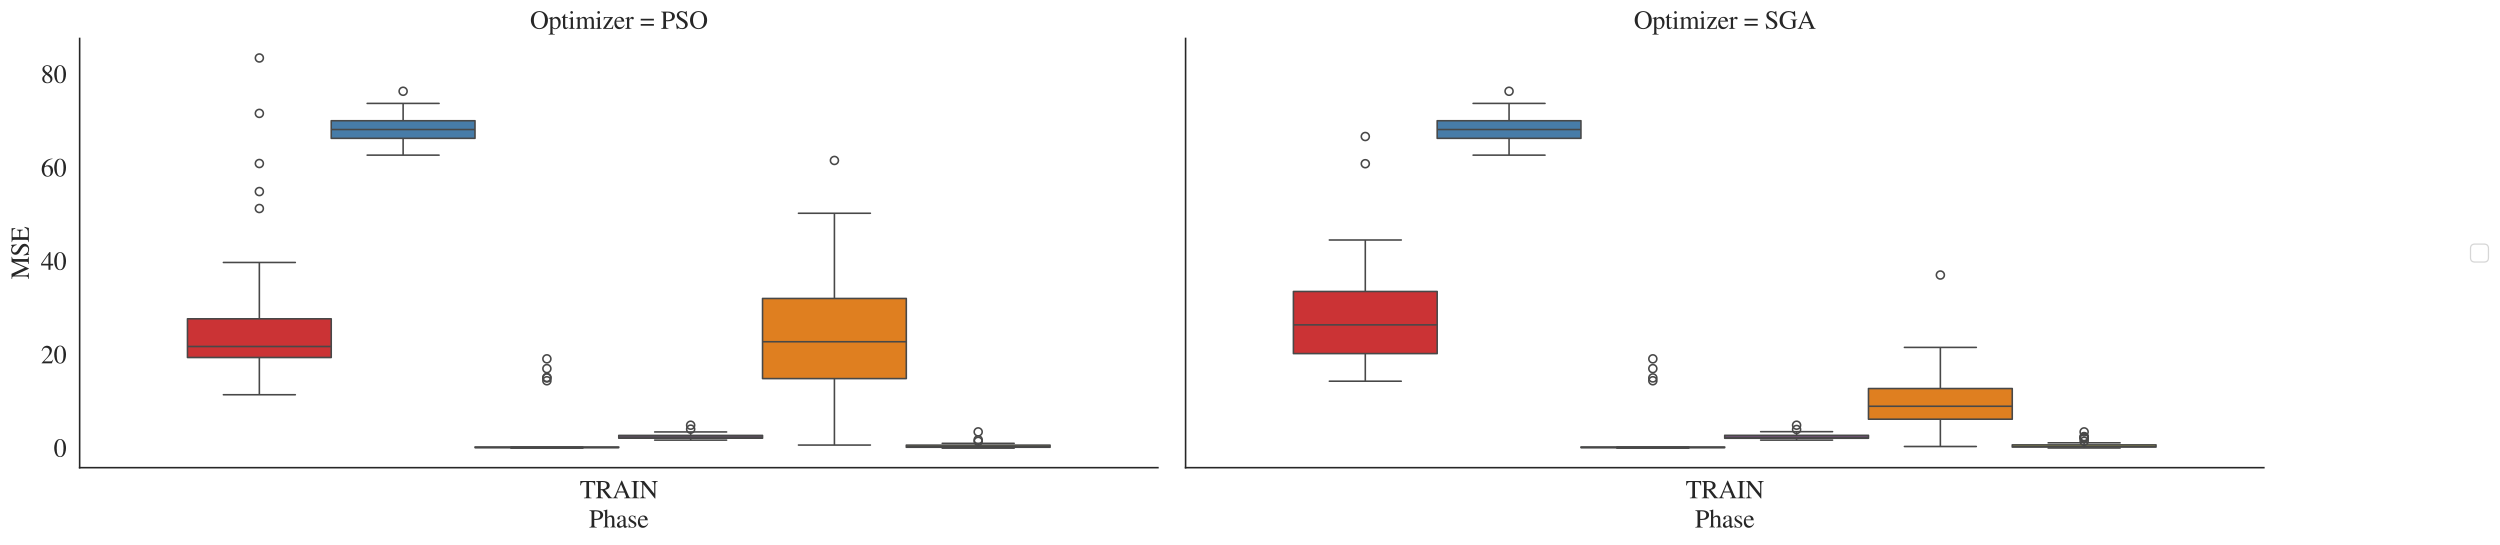 <?xml version="1.0" encoding="utf-8" standalone="no"?>
<!DOCTYPE svg PUBLIC "-//W3C//DTD SVG 1.1//EN"
  "http://www.w3.org/Graphics/SVG/1.1/DTD/svg11.dtd">
<svg xmlns:xlink="http://www.w3.org/1999/xlink" width="1560.006pt" height="339.84pt" viewBox="0 0 1560.006 339.84" xmlns="http://www.w3.org/2000/svg" version="1.1">
 <defs>
  <style type="text/css">*{stroke-linejoin: round; stroke-linecap: butt}</style>
 </defs>
 <g id="figure_1">
  <g id="patch_1">
   <path d="M 0 339.84 
L 1560.006 339.84 
L 1560.006 0 
L 0 0 
z
" style="fill: #ffffff"/>
  </g>
  <g id="axes_1">
   <g id="patch_2">
    <path d="M 49.698 291.823 
L 722.529 291.823 
L 722.529 24.007 
L 49.698 24.007 
z
" style="fill: #ffffff"/>
   </g>
   <g id="matplotlib.axis_1">
    <g id="xtick_1">
     <g id="text_1">
      <!-- TRAIN -->
      <g style="fill: #262626" transform="translate(361.765 310.931)scale(0.16 -0.16)">
       <defs>
        <path id="NimbusRomNo9L-Regu-54" d="M 1626 3968 
L 1626 751 
C 1626 204 1555 134 1024 134 
L 1024 0 
L 2893 0 
L 2893 134 
C 2368 134 2278 217 2278 687 
L 2278 3968 
L 2624 3968 
C 3354 3968 3494 3853 3642 3149 
L 3795 3149 
L 3757 4237 
L 147 4237 
L 109 3149 
L 262 3149 
C 416 3846 563 3968 1280 3968 
L 1626 3968 
z
" transform="scale(0.016)"/>
        <path id="NimbusRomNo9L-Regu-52" d="M 4218 121 
C 3974 140 3846 205 3661 424 
L 2342 2061 
C 2771 2143 2963 2219 3174 2388 
C 3379 2553 3501 2818 3501 3113 
C 3501 3385 3418 3618 3251 3801 
C 3008 4059 2477 4224 1875 4224 
L 109 4224 
L 109 4102 
C 589 4051 653 3981 653 3528 
L 653 765 
C 653 236 589 159 109 121 
L 109 0 
L 1882 0 
L 1882 134 
C 1389 134 1306 219 1306 692 
L 1306 1984 
L 1664 1984 
L 3187 0 
L 4218 0 
L 4218 121 
z
M 1306 3762 
C 1306 3937 1376 3987 1632 3987 
C 2432 3987 2803 3716 2803 3123 
C 2803 2807 2669 2542 2438 2423 
C 2144 2258 1920 2221 1306 2221 
L 1306 3762 
z
" transform="scale(0.016)"/>
        <path id="NimbusRomNo9L-Regu-41" d="M 4518 128 
C 4230 128 4166 192 3942 667 
L 2349 4320 
L 2221 4320 
L 890 1168 
C 480 231 403 128 96 128 
L 96 0 
L 1363 0 
L 1363 128 
C 1056 128 928 212 928 393 
C 928 470 947 560 979 645 
L 1274 1401 
L 2950 1401 
L 3213 778 
C 3290 602 3334 434 3334 342 
C 3334 180 3226 128 2886 128 
L 2886 0 
L 4518 0 
L 4518 128 
z
M 1382 1664 
L 2118 3416 
L 2861 1664 
L 1382 1664 
z
" transform="scale(0.016)"/>
        <path id="NimbusRomNo9L-Regu-49" d="M 736 689 
C 736 206 653 128 115 128 
L 115 0 
L 2016 0 
L 2016 128 
C 1491 128 1389 217 1389 688 
L 1389 3542 
C 1389 4012 1478 4096 2016 4096 
L 2016 4231 
L 115 4231 
L 115 4096 
C 659 4096 736 4026 736 3548 
L 736 689 
z
" transform="scale(0.016)"/>
        <path id="NimbusRomNo9L-Regu-4e" d="M 3917 -64 
L 3917 3287 
C 3917 3669 3981 3905 4102 3987 
C 4192 4051 4282 4077 4525 4102 
L 4525 4224 
L 3021 4224 
L 3021 4102 
C 3264 4083 3354 4057 3450 4000 
C 3578 3911 3635 3681 3635 3286 
L 3635 1136 
L 1171 4224 
L 77 4224 
L 77 4102 
C 352 4102 442 4051 698 3751 
L 698 938 
C 698 281 608 159 77 121 
L 77 0 
L 1581 0 
L 1581 134 
C 1088 134 979 281 979 928 
L 979 3439 
L 3808 -64 
L 3917 -64 
z
" transform="scale(0.016)"/>
       </defs>
       <use xlink:href="#NimbusRomNo9L-Regu-54" transform="scale(0.996)"/>
       <use xlink:href="#NimbusRomNo9L-Regu-52" transform="translate(60.872 0)scale(0.996)"/>
       <use xlink:href="#NimbusRomNo9L-Regu-41" transform="translate(127.322 0)scale(0.996)"/>
       <use xlink:href="#NimbusRomNo9L-Regu-49" transform="translate(199.252 0)scale(0.996)"/>
       <use xlink:href="#NimbusRomNo9L-Regu-4e" transform="translate(232.427 0)scale(0.996)"/>
      </g>
     </g>
    </g>
    <g id="text_2">
     <!-- Phase -->
     <g style="fill: #262626" transform="translate(367.52 329.189)scale(0.16 -0.16)">
      <defs>
       <path id="NimbusRomNo9L-Regu-50" d="M 1293 1875 
C 1459 1856 1568 1856 1734 1856 
C 2234 1856 2579 1919 2854 2072 
C 3238 2274 3469 2660 3469 3078 
C 3469 3344 3379 3584 3206 3768 
C 2950 4047 2394 4224 1792 4224 
L 102 4224 
L 102 4102 
C 576 4051 640 3987 640 3528 
L 640 766 
C 640 230 589 166 102 122 
L 102 0 
L 1894 0 
L 1894 128 
C 1389 128 1293 218 1293 693 
L 1293 1875 
z
M 1293 3772 
C 1293 3943 1338 3987 1510 3987 
C 2374 3987 2771 3690 2771 3040 
C 2771 2428 2394 2112 1658 2112 
C 1530 2112 1440 2119 1293 2131 
L 1293 3772 
z
" transform="scale(0.016)"/>
       <path id="NimbusRomNo9L-Regu-68" d="M 1005 2222 
C 1274 2516 1466 2624 1715 2624 
C 2035 2624 2195 2395 2195 1948 
L 2195 684 
C 2195 250 2131 166 1760 128 
L 1760 32 
L 3117 32 
L 3117 128 
C 2771 192 2733 243 2733 684 
L 2733 1954 
C 2733 2625 2464 2970 1946 2970 
C 1568 2970 1299 2816 1005 2432 
L 1005 4390 
L 973 4409 
C 755 4332 595 4281 237 4179 
L 64 4128 
L 64 4026 
C 90 4032 109 4032 141 4032 
C 416 4032 467 3980 467 3705 
L 467 686 
C 467 237 429 179 58 128 
L 58 32 
L 1440 32 
L 1440 128 
C 1069 166 1005 243 1005 684 
L 1005 2222 
z
" transform="scale(0.016)"/>
       <path id="NimbusRomNo9L-Regu-61" d="M 2829 423 
C 2720 333 2643 301 2547 301 
C 2400 301 2355 390 2355 672 
L 2355 1920 
C 2355 2253 2323 2438 2227 2592 
C 2086 2822 1811 2944 1434 2944 
C 832 2944 358 2630 358 2227 
C 358 2080 486 1952 634 1952 
C 787 1952 922 2080 922 2221 
C 922 2246 915 2278 909 2323 
C 896 2381 890 2432 890 2477 
C 890 2650 1094 2790 1350 2790 
C 1664 2790 1837 2605 1837 2259 
L 1837 1869 
C 851 1472 742 1421 467 1178 
C 326 1050 237 832 237 621 
C 237 218 518 -64 909 -64 
C 1190 -64 1453 70 1843 403 
C 1875 70 1990 -64 2253 -64 
C 2470 -64 2605 13 2829 256 
L 2829 423 
z
M 1837 783 
C 1837 584 1805 526 1670 449 
C 1517 359 1338 301 1203 301 
C 979 301 800 520 800 796 
L 800 822 
C 800 1201 1062 1433 1837 1715 
L 1837 783 
z
" transform="scale(0.016)"/>
       <path id="NimbusRomNo9L-Regu-73" d="M 2016 2010 
L 1990 2880 
L 1920 2880 
L 1907 2867 
C 1850 2822 1843 2816 1818 2816 
C 1779 2816 1715 2829 1645 2861 
C 1504 2915 1363 2944 1197 2944 
C 691 2944 326 2616 326 2154 
C 326 1796 531 1539 1075 1231 
L 1446 1020 
C 1670 892 1779 737 1779 539 
C 1779 256 1574 77 1248 77 
C 1030 77 832 159 710 298 
C 576 455 518 600 435 960 
L 333 960 
L 333 -39 
L 416 -39 
C 461 33 486 48 563 48 
C 621 48 710 35 858 -2 
C 1037 -39 1210 -64 1325 -64 
C 1818 -64 2227 308 2227 757 
C 2227 1077 2074 1289 1690 1520 
L 998 1930 
C 819 2033 723 2194 723 2367 
C 723 2624 922 2803 1216 2803 
C 1581 2803 1773 2583 1920 2010 
L 2016 2010 
z
" transform="scale(0.016)"/>
       <path id="NimbusRomNo9L-Regu-65" d="M 2611 1053 
C 2304 564 2029 378 1619 378 
C 1254 378 979 564 794 930 
C 678 1174 634 1386 621 1779 
L 2592 1779 
C 2541 2193 2477 2377 2317 2581 
C 2125 2811 1830 2944 1498 2944 
C 1178 2944 877 2829 634 2611 
C 333 2349 160 1894 160 1370 
C 160 486 621 -64 1357 -64 
C 1965 -64 2445 315 2714 1008 
L 2611 1053 
z
M 634 1984 
C 704 2479 922 2714 1312 2714 
C 1702 2714 1856 2535 1939 1984 
L 634 1984 
z
" transform="scale(0.016)"/>
      </defs>
      <use xlink:href="#NimbusRomNo9L-Regu-50" transform="scale(0.996)"/>
      <use xlink:href="#NimbusRomNo9L-Regu-68" transform="translate(55.392 0)scale(0.996)"/>
      <use xlink:href="#NimbusRomNo9L-Regu-61" transform="translate(105.205 0)scale(0.996)"/>
      <use xlink:href="#NimbusRomNo9L-Regu-73" transform="translate(149.438 0)scale(0.996)"/>
      <use xlink:href="#NimbusRomNo9L-Regu-65" transform="translate(188.192 0)scale(0.996)"/>
     </g>
    </g>
   </g>
   <g id="matplotlib.axis_2">
    <g id="ytick_1">
     <g id="text_3">
      <!-- $\mathdefault{0}$ -->
      <g style="fill: #262626" transform="translate(33.428 285.054)scale(0.16 -0.16)">
       <defs>
        <path id="NimbusRomNo9L-Regu-30" d="M 1626 4352 
C 1274 4352 1005 4244 768 4020 
C 397 3661 154 2925 154 2176 
C 154 1479 365 730 666 372 
C 902 90 1229 -64 1600 -64 
C 1926 -64 2202 45 2432 269 
C 2803 621 3046 1364 3046 2138 
C 3046 3450 2464 4352 1626 4352 
z
M 1606 4186 
C 2144 4186 2432 3463 2432 2125 
C 2432 788 2150 103 1600 103 
C 1050 103 768 788 768 2119 
C 768 3476 1056 4186 1606 4186 
z
" transform="scale(0.016)"/>
       </defs>
       <use xlink:href="#NimbusRomNo9L-Regu-30" transform="scale(0.996)"/>
      </g>
     </g>
    </g>
    <g id="ytick_2">
     <g id="text_4">
      <!-- $\mathdefault{20}$ -->
      <g style="fill: #262626" transform="translate(25.458 226.737)scale(0.16 -0.16)">
       <defs>
        <path id="NimbusRomNo9L-Regu-32" d="M 3040 875 
L 2957 907 
C 2720 544 2637 486 2349 486 
L 819 486 
L 1894 1609 
C 2464 2202 2714 2687 2714 3185 
C 2714 3823 2195 4313 1530 4313 
C 1178 4313 845 4173 608 3918 
C 403 3700 307 3496 198 3043 
L 333 3011 
C 589 3636 819 3840 1261 3840 
C 1798 3840 2163 3476 2163 2940 
C 2163 2443 1869 1850 1331 1282 
L 192 77 
L 192 0 
L 2688 0 
L 3040 875 
z
" transform="scale(0.016)"/>
       </defs>
       <use xlink:href="#NimbusRomNo9L-Regu-32" transform="scale(0.996)"/>
       <use xlink:href="#NimbusRomNo9L-Regu-30" transform="translate(49.813 0)scale(0.996)"/>
      </g>
     </g>
    </g>
    <g id="ytick_3">
     <g id="text_5">
      <!-- $\mathdefault{40}$ -->
      <g style="fill: #262626" transform="translate(25.458 168.42)scale(0.16 -0.16)">
       <defs>
        <path id="NimbusRomNo9L-Regu-34" d="M 3021 1497 
L 2368 1497 
L 2368 4352 
L 2086 4352 
L 77 1497 
L 77 1088 
L 1875 1088 
L 1875 32 
L 2368 32 
L 2368 1088 
L 3021 1088 
L 3021 1497 
z
M 1869 1497 
L 333 1497 
L 1869 3698 
L 1869 1497 
z
" transform="scale(0.016)"/>
       </defs>
       <use xlink:href="#NimbusRomNo9L-Regu-34" transform="scale(0.996)"/>
       <use xlink:href="#NimbusRomNo9L-Regu-30" transform="translate(49.813 0)scale(0.996)"/>
      </g>
     </g>
    </g>
    <g id="ytick_4">
     <g id="text_6">
      <!-- $\mathdefault{60}$ -->
      <g style="fill: #262626" transform="translate(25.458 110.103)scale(0.16 -0.16)">
       <defs>
        <path id="NimbusRomNo9L-Regu-36" d="M 2854 4391 
C 2125 4327 1754 4205 1286 3879 
C 595 3386 218 2656 218 1802 
C 218 1248 390 688 666 370 
C 909 89 1254 -64 1651 -64 
C 2445 -64 2995 541 2995 1421 
C 2995 2236 2528 2752 1792 2752 
C 1510 2752 1376 2707 973 2464 
C 1146 3431 1862 4122 2867 4288 
L 2854 4391 
z
M 1549 2458 
C 2099 2458 2419 2000 2419 1204 
C 2419 504 2170 116 1722 116 
C 1158 116 813 714 813 1700 
C 813 2025 864 2203 992 2299 
C 1126 2400 1325 2458 1549 2458 
z
" transform="scale(0.016)"/>
       </defs>
       <use xlink:href="#NimbusRomNo9L-Regu-36" transform="scale(0.996)"/>
       <use xlink:href="#NimbusRomNo9L-Regu-30" transform="translate(49.813 0)scale(0.996)"/>
      </g>
     </g>
    </g>
    <g id="ytick_5">
     <g id="text_7">
      <!-- $\mathdefault{80}$ -->
      <g style="fill: #262626" transform="translate(25.458 51.786)scale(0.16 -0.16)">
       <defs>
        <path id="NimbusRomNo9L-Regu-38" d="M 1856 2400 
C 2490 2740 2714 3008 2714 3444 
C 2714 3968 2253 4352 1613 4352 
C 915 4352 397 3924 397 3341 
C 397 2925 518 2740 1190 2151 
C 499 1626 358 1428 358 992 
C 358 372 864 -64 1587 -64 
C 2355 -64 2848 359 2848 1018 
C 2848 1511 2630 1824 1856 2400 
z
M 1741 1741 
C 2208 1408 2362 1178 2362 820 
C 2362 404 2074 116 1658 116 
C 1171 116 845 487 845 1044 
C 845 1453 986 1722 1357 2023 
L 1741 1741 
z
M 1670 2516 
C 1101 2887 870 3181 870 3540 
C 870 3911 1158 4173 1562 4173 
C 1997 4173 2272 3892 2272 3450 
C 2272 3085 2093 2797 1728 2554 
C 1696 2535 1696 2535 1670 2516 
z
" transform="scale(0.016)"/>
       </defs>
       <use xlink:href="#NimbusRomNo9L-Regu-38" transform="scale(0.996)"/>
       <use xlink:href="#NimbusRomNo9L-Regu-30" transform="translate(49.813 0)scale(0.996)"/>
      </g>
     </g>
    </g>
    <g id="text_8">
     <!-- MSE -->
     <g style="fill: #262626" transform="translate(18.007 174.302)rotate(-90)scale(0.16 -0.16)">
      <defs>
       <path id="NimbusRomNo9L-Regu-4d" d="M 4314 3667 
L 4314 751 
C 4314 217 4237 134 3731 134 
L 3731 0 
L 5523 0 
L 5523 134 
C 5056 134 4966 223 4966 681 
L 4966 3536 
C 4966 3993 5050 4077 5523 4115 
L 5523 4237 
L 4250 4237 
L 2835 1004 
L 1357 4237 
L 90 4237 
L 90 4096 
C 614 4096 698 4019 698 3550 
L 698 943 
C 698 282 608 159 77 121 
L 77 0 
L 1581 0 
L 1581 134 
C 1088 134 979 282 979 931 
L 979 3520 
L 2586 0 
L 2675 0 
L 4314 3667 
z
" transform="scale(0.016)"/>
       <path id="NimbusRomNo9L-Regu-53" d="M 2861 4352 
L 2726 4352 
C 2701 4205 2630 4135 2522 4135 
C 2458 4135 2349 4160 2240 4212 
C 2003 4301 1766 4352 1562 4352 
C 1286 4352 1005 4244 794 4058 
C 570 3859 454 3590 454 3256 
C 454 2743 736 2385 1453 2006 
C 1914 1763 2246 1499 2406 1256 
C 2464 1173 2496 1038 2496 884 
C 2496 454 2176 160 1709 160 
C 1139 160 736 513 416 1296 
L 269 1296 
L 461 -64 
L 602 -64 
C 608 57 685 147 781 147 
C 851 147 960 122 1082 79 
C 1325 -14 1581 -64 1837 -64 
C 2573 -64 3142 442 3142 1101 
C 3142 1626 2790 2042 1946 2496 
C 1274 2868 1005 3149 1005 3495 
C 1005 3847 1274 4090 1670 4090 
C 1958 4090 2227 3968 2451 3738 
C 2650 3533 2739 3367 2842 2989 
L 3002 2989 
L 2861 4352 
z
" transform="scale(0.016)"/>
       <path id="NimbusRomNo9L-Regu-45" d="M 3821 1078 
L 3642 1078 
C 3322 389 3046 237 2131 237 
L 1958 237 
C 1645 237 1376 269 1331 315 
C 1299 334 1286 404 1286 514 
L 1286 2106 
L 2272 2106 
C 2797 2106 2893 2020 2976 1472 
L 3123 1472 
L 3123 2957 
L 2976 2957 
C 2931 2703 2906 2610 2835 2523 
C 2752 2417 2573 2368 2272 2368 
L 1286 2368 
L 1286 3766 
C 1286 3943 1325 3981 1498 3981 
L 2362 3981 
C 3085 3981 3226 3886 3334 3314 
L 3494 3314 
L 3475 4224 
L 77 4224 
L 77 4102 
C 550 4064 634 3974 634 3525 
L 634 679 
C 634 230 544 134 77 134 
L 77 0 
L 3533 0 
L 3821 1078 
z
" transform="scale(0.016)"/>
      </defs>
      <use xlink:href="#NimbusRomNo9L-Regu-4d" transform="scale(0.996)"/>
      <use xlink:href="#NimbusRomNo9L-Regu-53" transform="translate(88.567 0)scale(0.996)"/>
      <use xlink:href="#NimbusRomNo9L-Regu-45" transform="translate(143.959 0)scale(0.996)"/>
     </g>
    </g>
   </g>
   <g id="patch_3">
    <path d="M 116.982 223.081 
L 206.692 223.081 
L 206.692 198.949 
L 116.982 198.949 
L 116.982 223.081 
z
" clip-path="url(#p47a381da08)" style="fill: #cb3335; stroke: #484848; stroke-linejoin: miter"/>
   </g>
   <g id="line2d_1">
    <path d="M 161.837 223.081 
L 161.837 246.312 
" clip-path="url(#p47a381da08)" style="fill: none; stroke: #484848"/>
   </g>
   <g id="line2d_2">
    <path d="M 161.837 198.949 
L 161.837 163.779 
" clip-path="url(#p47a381da08)" style="fill: none; stroke: #484848"/>
   </g>
   <g id="line2d_3">
    <path d="M 139.409 246.312 
L 184.265 246.312 
" clip-path="url(#p47a381da08)" style="fill: none; stroke: #484848; stroke-linecap: round"/>
   </g>
   <g id="line2d_4">
    <path d="M 139.409 163.779 
L 184.265 163.779 
" clip-path="url(#p47a381da08)" style="fill: none; stroke: #484848; stroke-linecap: round"/>
   </g>
   <g id="line2d_5">
    <defs>
     <path id="m1ff1f3210a" d="M 0 2.5 
C 0.663 2.5 1.299 2.237 1.768 1.768 
C 2.237 1.299 2.5 0.663 2.5 0 
C 2.5 -0.663 2.237 -1.299 1.768 -1.768 
C 1.299 -2.237 0.663 -2.5 0 -2.5 
C -0.663 -2.5 -1.299 -2.237 -1.768 -1.768 
C -2.237 -1.299 -2.5 -0.663 -2.5 0 
C -2.5 0.663 -2.237 1.299 -1.768 1.768 
C -1.299 2.237 -0.663 2.5 0 2.5 
z
" style="stroke: #484848"/>
    </defs>
    <g clip-path="url(#p47a381da08)">
     <use xlink:href="#m1ff1f3210a" x="161.837" y="119.537" style="fill-opacity: 0; stroke: #484848"/>
     <use xlink:href="#m1ff1f3210a" x="161.837" y="36.181" style="fill-opacity: 0; stroke: #484848"/>
     <use xlink:href="#m1ff1f3210a" x="161.837" y="130.108" style="fill-opacity: 0; stroke: #484848"/>
     <use xlink:href="#m1ff1f3210a" x="161.837" y="70.753" style="fill-opacity: 0; stroke: #484848"/>
     <use xlink:href="#m1ff1f3210a" x="161.837" y="102.034" style="fill-opacity: 0; stroke: #484848"/>
    </g>
   </g>
   <g id="patch_4">
    <path d="M 206.692 86.316 
L 296.403 86.316 
L 296.403 75.324 
L 206.692 75.324 
L 206.692 86.316 
z
" clip-path="url(#p47a381da08)" style="fill: #477ca8; stroke: #484848; stroke-linejoin: miter"/>
   </g>
   <g id="line2d_6">
    <path d="M 251.548 86.316 
L 251.548 96.816 
" clip-path="url(#p47a381da08)" style="fill: none; stroke: #484848"/>
   </g>
   <g id="line2d_7">
    <path d="M 251.548 75.324 
L 251.548 64.537 
" clip-path="url(#p47a381da08)" style="fill: none; stroke: #484848"/>
   </g>
   <g id="line2d_8">
    <path d="M 229.12 96.816 
L 273.975 96.816 
" clip-path="url(#p47a381da08)" style="fill: none; stroke: #484848; stroke-linecap: round"/>
   </g>
   <g id="line2d_9">
    <path d="M 229.12 64.537 
L 273.975 64.537 
" clip-path="url(#p47a381da08)" style="fill: none; stroke: #484848; stroke-linecap: round"/>
   </g>
   <g id="line2d_10">
    <g clip-path="url(#p47a381da08)">
     <use xlink:href="#m1ff1f3210a" x="251.548" y="56.947" style="fill-opacity: 0; stroke: #484848"/>
    </g>
   </g>
   <g id="patch_5">
    <path d="M 296.403 279.3 
L 386.114 279.3 
L 386.114 278.939 
L 296.403 278.939 
L 296.403 279.3 
z
" clip-path="url(#p47a381da08)" style="fill: #59a257; stroke: #484848; stroke-linejoin: miter"/>
   </g>
   <g id="line2d_11">
    <path d="M 341.258 279.3 
L 341.258 279.65 
" clip-path="url(#p47a381da08)" style="fill: none; stroke: #484848"/>
   </g>
   <g id="line2d_12">
    <path d="M 341.258 278.939 
L 341.258 278.938 
" clip-path="url(#p47a381da08)" style="fill: none; stroke: #484848"/>
   </g>
   <g id="line2d_13">
    <path d="M 318.831 279.65 
L 363.686 279.65 
" clip-path="url(#p47a381da08)" style="fill: none; stroke: #484848; stroke-linecap: round"/>
   </g>
   <g id="line2d_14">
    <path d="M 318.831 278.938 
L 363.686 278.938 
" clip-path="url(#p47a381da08)" style="fill: none; stroke: #484848; stroke-linecap: round"/>
   </g>
   <g id="line2d_15">
    <g clip-path="url(#p47a381da08)">
     <use xlink:href="#m1ff1f3210a" x="341.258" y="235.823" style="fill-opacity: 0; stroke: #484848"/>
     <use xlink:href="#m1ff1f3210a" x="341.258" y="235.54" style="fill-opacity: 0; stroke: #484848"/>
     <use xlink:href="#m1ff1f3210a" x="341.258" y="223.917" style="fill-opacity: 0; stroke: #484848"/>
     <use xlink:href="#m1ff1f3210a" x="341.258" y="230.017" style="fill-opacity: 0; stroke: #484848"/>
     <use xlink:href="#m1ff1f3210a" x="341.258" y="237.591" style="fill-opacity: 0; stroke: #484848"/>
    </g>
   </g>
   <g id="patch_6">
    <path d="M 386.114 273.436 
L 475.825 273.436 
L 475.825 271.691 
L 386.114 271.691 
L 386.114 273.436 
z
" clip-path="url(#p47a381da08)" style="fill: #905998; stroke: #484848; stroke-linejoin: miter"/>
   </g>
   <g id="line2d_16">
    <path d="M 430.969 273.436 
L 430.969 274.629 
" clip-path="url(#p47a381da08)" style="fill: none; stroke: #484848"/>
   </g>
   <g id="line2d_17">
    <path d="M 430.969 271.691 
L 430.969 269.548 
" clip-path="url(#p47a381da08)" style="fill: none; stroke: #484848"/>
   </g>
   <g id="line2d_18">
    <path d="M 408.542 274.629 
L 453.397 274.629 
" clip-path="url(#p47a381da08)" style="fill: none; stroke: #484848; stroke-linecap: round"/>
   </g>
   <g id="line2d_19">
    <path d="M 408.542 269.548 
L 453.397 269.548 
" clip-path="url(#p47a381da08)" style="fill: none; stroke: #484848; stroke-linecap: round"/>
   </g>
   <g id="line2d_20">
    <g clip-path="url(#p47a381da08)">
     <use xlink:href="#m1ff1f3210a" x="430.969" y="265.331" style="fill-opacity: 0; stroke: #484848"/>
     <use xlink:href="#m1ff1f3210a" x="430.969" y="267.788" style="fill-opacity: 0; stroke: #484848"/>
    </g>
   </g>
   <g id="patch_7">
    <path d="M 475.825 236.229 
L 565.535 236.229 
L 565.535 186.231 
L 475.825 186.231 
L 475.825 236.229 
z
" clip-path="url(#p47a381da08)" style="fill: #df7f20; stroke: #484848; stroke-linejoin: miter"/>
   </g>
   <g id="line2d_21">
    <path d="M 520.68 236.229 
L 520.68 277.704 
" clip-path="url(#p47a381da08)" style="fill: none; stroke: #484848"/>
   </g>
   <g id="line2d_22">
    <path d="M 520.68 186.231 
L 520.68 133.068 
" clip-path="url(#p47a381da08)" style="fill: none; stroke: #484848"/>
   </g>
   <g id="line2d_23">
    <path d="M 498.252 277.704 
L 543.108 277.704 
" clip-path="url(#p47a381da08)" style="fill: none; stroke: #484848; stroke-linecap: round"/>
   </g>
   <g id="line2d_24">
    <path d="M 498.252 133.068 
L 543.108 133.068 
" clip-path="url(#p47a381da08)" style="fill: none; stroke: #484848; stroke-linecap: round"/>
   </g>
   <g id="line2d_25">
    <g clip-path="url(#p47a381da08)">
     <use xlink:href="#m1ff1f3210a" x="520.68" y="100.119" style="fill-opacity: 0; stroke: #484848"/>
    </g>
   </g>
   <g id="patch_8">
    <path d="M 565.535 279.106 
L 655.246 279.106 
L 655.246 277.769 
L 565.535 277.769 
L 565.535 279.106 
z
" clip-path="url(#p47a381da08)" style="fill: #e6e64c; stroke: #484848; stroke-linejoin: miter"/>
   </g>
   <g id="line2d_26">
    <path d="M 610.391 279.106 
L 610.391 279.65 
" clip-path="url(#p47a381da08)" style="fill: none; stroke: #484848"/>
   </g>
   <g id="line2d_27">
    <path d="M 610.391 277.769 
L 610.391 276.637 
" clip-path="url(#p47a381da08)" style="fill: none; stroke: #484848"/>
   </g>
   <g id="line2d_28">
    <path d="M 587.963 279.65 
L 632.818 279.65 
" clip-path="url(#p47a381da08)" style="fill: none; stroke: #484848; stroke-linecap: round"/>
   </g>
   <g id="line2d_29">
    <path d="M 587.963 276.637 
L 632.818 276.637 
" clip-path="url(#p47a381da08)" style="fill: none; stroke: #484848; stroke-linecap: round"/>
   </g>
   <g id="line2d_30">
    <g clip-path="url(#p47a381da08)">
     <use xlink:href="#m1ff1f3210a" x="610.391" y="269.497" style="fill-opacity: 0; stroke: #484848"/>
     <use xlink:href="#m1ff1f3210a" x="610.391" y="274.437" style="fill-opacity: 0; stroke: #484848"/>
     <use xlink:href="#m1ff1f3210a" x="610.391" y="275.401" style="fill-opacity: 0; stroke: #484848"/>
    </g>
   </g>
   <g id="line2d_31">
    <path d="M 116.982 216.217 
L 206.692 216.217 
" clip-path="url(#p47a381da08)" style="fill: none; stroke: #484848"/>
   </g>
   <g id="line2d_32">
    <path d="M 206.692 80.811 
L 296.403 80.811 
" clip-path="url(#p47a381da08)" style="fill: none; stroke: #484848"/>
   </g>
   <g id="line2d_33">
    <path d="M 296.403 279.216 
L 386.114 279.216 
" clip-path="url(#p47a381da08)" style="fill: none; stroke: #484848"/>
   </g>
   <g id="line2d_34">
    <path d="M 386.114 272.75 
L 475.825 272.75 
" clip-path="url(#p47a381da08)" style="fill: none; stroke: #484848"/>
   </g>
   <g id="line2d_35">
    <path d="M 475.825 213.236 
L 565.535 213.236 
" clip-path="url(#p47a381da08)" style="fill: none; stroke: #484848"/>
   </g>
   <g id="line2d_36">
    <path d="M 565.535 278.818 
L 655.246 278.818 
" clip-path="url(#p47a381da08)" style="fill: none; stroke: #484848"/>
   </g>
   <g id="patch_9">
    <path d="M 49.698 291.823 
L 49.698 24.007 
" style="fill: none; stroke: #262626; stroke-linejoin: miter; stroke-linecap: square"/>
   </g>
   <g id="patch_10">
    <path d="M 49.698 291.823 
L 722.529 291.823 
" style="fill: none; stroke: #262626; stroke-linejoin: miter; stroke-linecap: square"/>
   </g>
   <g id="text_9">
    <!-- Optimizer = PSO -->
    <g style="fill: #262626" transform="translate(330.698 18.007)scale(0.16 -0.16)">
     <defs>
      <path id="NimbusRomNo9L-Regu-4f" d="M 2310 4352 
C 1088 4352 218 3431 218 2144 
C 218 1543 422 960 768 589 
C 1139 186 1709 -64 2272 -64 
C 3533 -64 4403 832 4403 2119 
C 4403 2752 4218 3296 3866 3680 
C 3462 4122 2925 4352 2310 4352 
z
M 2310 4122 
C 2605 4122 2899 4007 3130 3802 
C 3475 3488 3674 2887 3674 2125 
C 3674 1748 3590 1306 3462 973 
C 3405 813 3296 653 3149 506 
C 2925 282 2637 167 2298 167 
C 2003 167 1715 282 1491 480 
C 1158 775 947 1421 947 2132 
C 947 2784 1126 3405 1395 3706 
C 1645 3981 1958 4122 2310 4122 
z
" transform="scale(0.016)"/>
      <path id="NimbusRomNo9L-Regu-70" d="M 58 2516 
C 115 2522 160 2522 218 2522 
C 435 2522 480 2458 480 2155 
L 480 -855 
C 480 -1189 410 -1261 32 -1299 
L 32 -1408 
L 1581 -1408 
L 1581 -1293 
C 1101 -1293 1018 -1222 1018 -816 
L 1018 199 
C 1242 -13 1395 -77 1664 -77 
C 2419 -77 3008 643 3008 1575 
C 3008 2372 2560 2944 1939 2944 
C 1581 2944 1299 2784 1018 2438 
L 1018 2931 
L 979 2944 
C 634 2810 410 2726 58 2618 
L 58 2516 
z
M 1018 2136 
C 1018 2329 1376 2560 1670 2560 
C 2144 2560 2458 2071 2458 1324 
C 2458 611 2144 128 1683 128 
C 1382 128 1018 359 1018 552 
L 1018 2136 
z
" transform="scale(0.016)"/>
      <path id="NimbusRomNo9L-Regu-74" d="M 1632 2880 
L 986 2880 
L 986 3622 
C 986 3686 979 3706 941 3706 
C 896 3648 858 3590 813 3526 
C 570 3174 294 2867 192 2841 
C 122 2794 83 2748 83 2715 
C 83 2695 90 2682 109 2682 
L 448 2682 
L 448 751 
C 448 212 640 -64 1018 -64 
C 1331 -64 1574 90 1786 423 
L 1702 493 
C 1568 333 1459 269 1318 269 
C 1082 269 986 443 986 847 
L 986 2682 
L 1632 2682 
L 1632 2880 
z
" transform="scale(0.016)"/>
      <path id="NimbusRomNo9L-Regu-69" d="M 1120 2929 
L 128 2579 
L 128 2484 
L 179 2490 
C 256 2502 339 2509 397 2509 
C 550 2509 608 2406 608 2125 
L 608 640 
C 608 179 544 109 102 109 
L 102 0 
L 1619 0 
L 1619 96 
C 1197 128 1146 191 1146 650 
L 1146 2910 
L 1120 2929 
z
M 819 4352 
C 646 4352 499 4205 499 4026 
C 499 3847 640 3699 819 3699 
C 1005 3699 1152 3840 1152 4026 
C 1152 4205 1005 4352 819 4352 
z
" transform="scale(0.016)"/>
      <path id="NimbusRomNo9L-Regu-6d" d="M 122 2547 
C 205 2566 256 2573 326 2573 
C 493 2573 550 2470 550 2162 
L 550 539 
C 550 192 461 96 102 96 
L 102 0 
L 1523 0 
L 1523 96 
C 1184 96 1088 166 1088 418 
L 1088 2234 
C 1088 2246 1139 2310 1184 2355 
C 1344 2502 1619 2611 1843 2611 
C 2125 2611 2266 2385 2266 1932 
L 2266 528 
C 2266 167 2195 96 1830 96 
L 1830 0 
L 3264 0 
L 3264 96 
C 2899 96 2803 205 2803 603 
L 2803 2221 
C 2995 2496 3206 2611 3501 2611 
C 3866 2611 3981 2438 3981 1907 
L 3981 557 
C 3981 192 3930 141 3558 96 
L 3558 0 
L 4960 0 
L 4960 96 
L 4794 115 
C 4602 115 4518 230 4518 480 
L 4518 1802 
C 4518 2559 4269 2944 3776 2944 
C 3405 2944 3078 2778 2733 2407 
C 2618 2771 2400 2944 2054 2944 
C 1773 2944 1594 2854 1062 2451 
L 1062 2931 
L 1018 2944 
C 691 2822 474 2752 122 2656 
L 122 2547 
z
" transform="scale(0.016)"/>
      <path id="NimbusRomNo9L-Regu-7a" d="M 2675 864 
L 2560 890 
C 2496 570 2458 467 2374 358 
C 2285 250 2067 192 1741 192 
L 858 192 
L 2579 2784 
L 2579 2880 
L 358 2880 
L 339 2125 
L 454 2125 
C 512 2592 608 2688 992 2688 
L 1875 2688 
L 173 96 
L 173 0 
L 2586 0 
L 2675 864 
z
" transform="scale(0.016)"/>
      <path id="NimbusRomNo9L-Regu-72" d="M 45 2496 
C 134 2515 192 2522 269 2522 
C 429 2522 486 2419 486 2138 
L 486 538 
C 486 218 442 173 32 96 
L 32 0 
L 1568 0 
L 1568 102 
C 1133 102 1024 199 1024 565 
L 1024 2013 
C 1024 2219 1299 2541 1472 2541 
C 1510 2541 1568 2509 1638 2445 
C 1741 2355 1811 2317 1894 2317 
C 2048 2317 2144 2426 2144 2605 
C 2144 2816 2010 2944 1792 2944 
C 1523 2944 1338 2797 1024 2343 
L 1024 2931 
L 992 2944 
C 653 2803 422 2721 45 2599 
L 45 2496 
z
" transform="scale(0.016)"/>
      <path id="NimbusRomNo9L-Regu-3d" d="M 3418 2470 
L 192 2470 
L 192 2048 
L 3418 2048 
L 3418 2470 
z
M 3418 1190 
L 192 1190 
L 192 768 
L 3418 768 
L 3418 1190 
z
" transform="scale(0.016)"/>
     </defs>
     <use xlink:href="#NimbusRomNo9L-Regu-4f" transform="scale(0.996)"/>
     <use xlink:href="#NimbusRomNo9L-Regu-70" transform="translate(71.93 0)scale(0.996)"/>
     <use xlink:href="#NimbusRomNo9L-Regu-74" transform="translate(121.743 0)scale(0.996)"/>
     <use xlink:href="#NimbusRomNo9L-Regu-69" transform="translate(149.438 0)scale(0.996)"/>
     <use xlink:href="#NimbusRomNo9L-Regu-6d" transform="translate(177.134 0)scale(0.996)"/>
     <use xlink:href="#NimbusRomNo9L-Regu-69" transform="translate(254.642 0)scale(0.996)"/>
     <use xlink:href="#NimbusRomNo9L-Regu-7a" transform="translate(282.337 0)scale(0.996)"/>
     <use xlink:href="#NimbusRomNo9L-Regu-65" transform="translate(326.571 0)scale(0.996)"/>
     <use xlink:href="#NimbusRomNo9L-Regu-72" transform="translate(370.804 0)scale(0.996)"/>
     <use xlink:href="#NimbusRomNo9L-Regu-3d" transform="translate(428.886 0)scale(0.996)"/>
     <use xlink:href="#NimbusRomNo9L-Regu-50" transform="translate(509.981 0)scale(0.996)"/>
     <use xlink:href="#NimbusRomNo9L-Regu-53" transform="translate(565.373 0)scale(0.996)"/>
     <use xlink:href="#NimbusRomNo9L-Regu-4f" transform="translate(620.764 0)scale(0.996)"/>
    </g>
   </g>
  </g>
  <g id="axes_2">
   <g id="patch_11">
    <path d="M 739.809 291.823 
L 1412.64 291.823 
L 1412.64 24.007 
L 739.809 24.007 
z
" style="fill: #ffffff"/>
   </g>
   <g id="matplotlib.axis_3">
    <g id="xtick_2">
     <g id="text_10">
      <!-- TRAIN -->
      <g style="fill: #262626" transform="translate(1051.876 310.931)scale(0.16 -0.16)">
       <use xlink:href="#NimbusRomNo9L-Regu-54" transform="scale(0.996)"/>
       <use xlink:href="#NimbusRomNo9L-Regu-52" transform="translate(60.872 0)scale(0.996)"/>
       <use xlink:href="#NimbusRomNo9L-Regu-41" transform="translate(127.322 0)scale(0.996)"/>
       <use xlink:href="#NimbusRomNo9L-Regu-49" transform="translate(199.252 0)scale(0.996)"/>
       <use xlink:href="#NimbusRomNo9L-Regu-4e" transform="translate(232.427 0)scale(0.996)"/>
      </g>
     </g>
    </g>
    <g id="text_11">
     <!-- Phase -->
     <g style="fill: #262626" transform="translate(1057.631 329.189)scale(0.16 -0.16)">
      <use xlink:href="#NimbusRomNo9L-Regu-50" transform="scale(0.996)"/>
      <use xlink:href="#NimbusRomNo9L-Regu-68" transform="translate(55.392 0)scale(0.996)"/>
      <use xlink:href="#NimbusRomNo9L-Regu-61" transform="translate(105.205 0)scale(0.996)"/>
      <use xlink:href="#NimbusRomNo9L-Regu-73" transform="translate(149.438 0)scale(0.996)"/>
      <use xlink:href="#NimbusRomNo9L-Regu-65" transform="translate(188.192 0)scale(0.996)"/>
     </g>
    </g>
   </g>
   <g id="matplotlib.axis_4">
    <g id="ytick_6"/>
    <g id="ytick_7"/>
    <g id="ytick_8"/>
    <g id="ytick_9"/>
    <g id="ytick_10"/>
   </g>
   <g id="patch_12">
    <path d="M 807.092 220.651 
L 896.803 220.651 
L 896.803 181.892 
L 807.092 181.892 
L 807.092 220.651 
z
" clip-path="url(#p6ca8774ca7)" style="fill: #cb3335; stroke: #484848; stroke-linejoin: miter"/>
   </g>
   <g id="line2d_37">
    <path d="M 851.948 220.651 
L 851.948 237.882 
" clip-path="url(#p6ca8774ca7)" style="fill: none; stroke: #484848"/>
   </g>
   <g id="line2d_38">
    <path d="M 851.948 181.892 
L 851.948 149.754 
" clip-path="url(#p6ca8774ca7)" style="fill: none; stroke: #484848"/>
   </g>
   <g id="line2d_39">
    <path d="M 829.52 237.882 
L 874.375 237.882 
" clip-path="url(#p6ca8774ca7)" style="fill: none; stroke: #484848; stroke-linecap: round"/>
   </g>
   <g id="line2d_40">
    <path d="M 829.52 149.754 
L 874.375 149.754 
" clip-path="url(#p6ca8774ca7)" style="fill: none; stroke: #484848; stroke-linecap: round"/>
   </g>
   <g id="line2d_41">
    <g clip-path="url(#p6ca8774ca7)">
     <use xlink:href="#m1ff1f3210a" x="851.948" y="85.179" style="fill-opacity: 0; stroke: #484848"/>
     <use xlink:href="#m1ff1f3210a" x="851.948" y="102.154" style="fill-opacity: 0; stroke: #484848"/>
    </g>
   </g>
   <g id="patch_13">
    <path d="M 896.803 86.316 
L 986.514 86.316 
L 986.514 75.328 
L 896.803 75.328 
L 896.803 86.316 
z
" clip-path="url(#p6ca8774ca7)" style="fill: #477ca8; stroke: #484848; stroke-linejoin: miter"/>
   </g>
   <g id="line2d_42">
    <path d="M 941.658 86.316 
L 941.658 96.815 
" clip-path="url(#p6ca8774ca7)" style="fill: none; stroke: #484848"/>
   </g>
   <g id="line2d_43">
    <path d="M 941.658 75.328 
L 941.658 64.537 
" clip-path="url(#p6ca8774ca7)" style="fill: none; stroke: #484848"/>
   </g>
   <g id="line2d_44">
    <path d="M 919.231 96.815 
L 964.086 96.815 
" clip-path="url(#p6ca8774ca7)" style="fill: none; stroke: #484848; stroke-linecap: round"/>
   </g>
   <g id="line2d_45">
    <path d="M 919.231 64.537 
L 964.086 64.537 
" clip-path="url(#p6ca8774ca7)" style="fill: none; stroke: #484848; stroke-linecap: round"/>
   </g>
   <g id="line2d_46">
    <g clip-path="url(#p6ca8774ca7)">
     <use xlink:href="#m1ff1f3210a" x="941.658" y="56.947" style="fill-opacity: 0; stroke: #484848"/>
    </g>
   </g>
   <g id="patch_14">
    <path d="M 986.514 279.3 
L 1076.225 279.3 
L 1076.225 278.94 
L 986.514 278.94 
L 986.514 279.3 
z
" clip-path="url(#p6ca8774ca7)" style="fill: #59a257; stroke: #484848; stroke-linejoin: miter"/>
   </g>
   <g id="line2d_47">
    <path d="M 1031.369 279.3 
L 1031.369 279.65 
" clip-path="url(#p6ca8774ca7)" style="fill: none; stroke: #484848"/>
   </g>
   <g id="line2d_48">
    <path d="M 1031.369 278.94 
L 1031.369 278.938 
" clip-path="url(#p6ca8774ca7)" style="fill: none; stroke: #484848"/>
   </g>
   <g id="line2d_49">
    <path d="M 1008.942 279.65 
L 1053.797 279.65 
" clip-path="url(#p6ca8774ca7)" style="fill: none; stroke: #484848; stroke-linecap: round"/>
   </g>
   <g id="line2d_50">
    <path d="M 1008.942 278.938 
L 1053.797 278.938 
" clip-path="url(#p6ca8774ca7)" style="fill: none; stroke: #484848; stroke-linecap: round"/>
   </g>
   <g id="line2d_51">
    <g clip-path="url(#p6ca8774ca7)">
     <use xlink:href="#m1ff1f3210a" x="1031.369" y="235.823" style="fill-opacity: 0; stroke: #484848"/>
     <use xlink:href="#m1ff1f3210a" x="1031.369" y="223.917" style="fill-opacity: 0; stroke: #484848"/>
     <use xlink:href="#m1ff1f3210a" x="1031.369" y="230.017" style="fill-opacity: 0; stroke: #484848"/>
     <use xlink:href="#m1ff1f3210a" x="1031.369" y="237.591" style="fill-opacity: 0; stroke: #484848"/>
    </g>
   </g>
   <g id="patch_15">
    <path d="M 1076.225 273.467 
L 1165.935 273.467 
L 1165.935 271.633 
L 1076.225 271.633 
L 1076.225 273.467 
z
" clip-path="url(#p6ca8774ca7)" style="fill: #905998; stroke: #484848; stroke-linejoin: miter"/>
   </g>
   <g id="line2d_52">
    <path d="M 1121.08 273.467 
L 1121.08 274.629 
" clip-path="url(#p6ca8774ca7)" style="fill: none; stroke: #484848"/>
   </g>
   <g id="line2d_53">
    <path d="M 1121.08 271.633 
L 1121.08 269.356 
" clip-path="url(#p6ca8774ca7)" style="fill: none; stroke: #484848"/>
   </g>
   <g id="line2d_54">
    <path d="M 1098.652 274.629 
L 1143.508 274.629 
" clip-path="url(#p6ca8774ca7)" style="fill: none; stroke: #484848; stroke-linecap: round"/>
   </g>
   <g id="line2d_55">
    <path d="M 1098.652 269.356 
L 1143.508 269.356 
" clip-path="url(#p6ca8774ca7)" style="fill: none; stroke: #484848; stroke-linecap: round"/>
   </g>
   <g id="line2d_56">
    <g clip-path="url(#p6ca8774ca7)">
     <use xlink:href="#m1ff1f3210a" x="1121.08" y="268.002" style="fill-opacity: 0; stroke: #484848"/>
     <use xlink:href="#m1ff1f3210a" x="1121.08" y="265.331" style="fill-opacity: 0; stroke: #484848"/>
    </g>
   </g>
   <g id="patch_16">
    <path d="M 1165.935 261.597 
L 1255.646 261.597 
L 1255.646 242.441 
L 1165.935 242.441 
L 1165.935 261.597 
z
" clip-path="url(#p6ca8774ca7)" style="fill: #df7f20; stroke: #484848; stroke-linejoin: miter"/>
   </g>
   <g id="line2d_57">
    <path d="M 1210.791 261.597 
L 1210.791 278.617 
" clip-path="url(#p6ca8774ca7)" style="fill: none; stroke: #484848"/>
   </g>
   <g id="line2d_58">
    <path d="M 1210.791 242.441 
L 1210.791 216.776 
" clip-path="url(#p6ca8774ca7)" style="fill: none; stroke: #484848"/>
   </g>
   <g id="line2d_59">
    <path d="M 1188.363 278.617 
L 1233.218 278.617 
" clip-path="url(#p6ca8774ca7)" style="fill: none; stroke: #484848; stroke-linecap: round"/>
   </g>
   <g id="line2d_60">
    <path d="M 1188.363 216.776 
L 1233.218 216.776 
" clip-path="url(#p6ca8774ca7)" style="fill: none; stroke: #484848; stroke-linecap: round"/>
   </g>
   <g id="line2d_61">
    <g clip-path="url(#p6ca8774ca7)">
     <use xlink:href="#m1ff1f3210a" x="1210.791" y="171.618" style="fill-opacity: 0; stroke: #484848"/>
    </g>
   </g>
   <g id="patch_17">
    <path d="M 1255.646 278.964 
L 1345.357 278.964 
L 1345.357 277.595 
L 1255.646 277.595 
L 1255.646 278.964 
z
" clip-path="url(#p6ca8774ca7)" style="fill: #e6e64c; stroke: #484848; stroke-linejoin: miter"/>
   </g>
   <g id="line2d_62">
    <path d="M 1300.502 278.964 
L 1300.502 279.573 
" clip-path="url(#p6ca8774ca7)" style="fill: none; stroke: #484848"/>
   </g>
   <g id="line2d_63">
    <path d="M 1300.502 277.595 
L 1300.502 276.325 
" clip-path="url(#p6ca8774ca7)" style="fill: none; stroke: #484848"/>
   </g>
   <g id="line2d_64">
    <path d="M 1278.074 279.573 
L 1322.929 279.573 
" clip-path="url(#p6ca8774ca7)" style="fill: none; stroke: #484848; stroke-linecap: round"/>
   </g>
   <g id="line2d_65">
    <path d="M 1278.074 276.325 
L 1322.929 276.325 
" clip-path="url(#p6ca8774ca7)" style="fill: none; stroke: #484848; stroke-linecap: round"/>
   </g>
   <g id="line2d_66">
    <g clip-path="url(#p6ca8774ca7)">
     <use xlink:href="#m1ff1f3210a" x="1300.502" y="273.374" style="fill-opacity: 0; stroke: #484848"/>
     <use xlink:href="#m1ff1f3210a" x="1300.502" y="269.504" style="fill-opacity: 0; stroke: #484848"/>
     <use xlink:href="#m1ff1f3210a" x="1300.502" y="272.724" style="fill-opacity: 0; stroke: #484848"/>
     <use xlink:href="#m1ff1f3210a" x="1300.502" y="275.352" style="fill-opacity: 0; stroke: #484848"/>
     <use xlink:href="#m1ff1f3210a" x="1300.502" y="272.424" style="fill-opacity: 0; stroke: #484848"/>
     <use xlink:href="#m1ff1f3210a" x="1300.502" y="273.486" style="fill-opacity: 0; stroke: #484848"/>
    </g>
   </g>
   <g id="line2d_67">
    <path d="M 807.092 202.72 
L 896.803 202.72 
" clip-path="url(#p6ca8774ca7)" style="fill: none; stroke: #484848"/>
   </g>
   <g id="line2d_68">
    <path d="M 896.803 80.811 
L 986.514 80.811 
" clip-path="url(#p6ca8774ca7)" style="fill: none; stroke: #484848"/>
   </g>
   <g id="line2d_69">
    <path d="M 986.514 279.216 
L 1076.225 279.216 
" clip-path="url(#p6ca8774ca7)" style="fill: none; stroke: #484848"/>
   </g>
   <g id="line2d_70">
    <path d="M 1076.225 272.888 
L 1165.935 272.888 
" clip-path="url(#p6ca8774ca7)" style="fill: none; stroke: #484848"/>
   </g>
   <g id="line2d_71">
    <path d="M 1165.935 253.51 
L 1255.646 253.51 
" clip-path="url(#p6ca8774ca7)" style="fill: none; stroke: #484848"/>
   </g>
   <g id="line2d_72">
    <path d="M 1255.646 278.505 
L 1345.357 278.505 
" clip-path="url(#p6ca8774ca7)" style="fill: none; stroke: #484848"/>
   </g>
   <g id="patch_18">
    <path d="M 739.809 291.823 
L 739.809 24.007 
" style="fill: none; stroke: #262626; stroke-linejoin: miter; stroke-linecap: square"/>
   </g>
   <g id="patch_19">
    <path d="M 739.809 291.823 
L 1412.64 291.823 
" style="fill: none; stroke: #262626; stroke-linejoin: miter; stroke-linecap: square"/>
   </g>
   <g id="text_12">
    <!-- Optimizer = SGA -->
    <g style="fill: #262626" transform="translate(1019.486 18.007)scale(0.16 -0.16)">
     <defs>
      <path id="NimbusRomNo9L-Regu-47" d="M 4538 2304 
L 2906 2304 
L 2906 2176 
C 3181 2176 3258 2157 3334 2105 
C 3430 2047 3469 1898 3469 1621 
L 3469 574 
C 3469 367 3078 192 2618 192 
C 1574 192 934 922 934 2112 
C 934 2714 1114 3296 1395 3610 
C 1677 3924 2074 4096 2509 4096 
C 2867 4096 3181 3975 3430 3744 
C 3622 3565 3725 3392 3885 3002 
L 4032 3002 
L 3981 4352 
L 3840 4352 
C 3802 4231 3686 4141 3552 4141 
C 3488 4141 3386 4160 3270 4205 
C 2982 4301 2688 4352 2400 4352 
C 1120 4352 205 3412 205 2106 
C 205 1479 378 999 736 621 
C 1165 180 1779 -64 2483 -64 
C 3034 -64 3834 160 4090 385 
L 4090 1694 
C 4090 2073 4166 2157 4538 2189 
L 4538 2304 
z
" transform="scale(0.016)"/>
     </defs>
     <use xlink:href="#NimbusRomNo9L-Regu-4f" transform="scale(0.996)"/>
     <use xlink:href="#NimbusRomNo9L-Regu-70" transform="translate(71.93 0)scale(0.996)"/>
     <use xlink:href="#NimbusRomNo9L-Regu-74" transform="translate(121.743 0)scale(0.996)"/>
     <use xlink:href="#NimbusRomNo9L-Regu-69" transform="translate(149.438 0)scale(0.996)"/>
     <use xlink:href="#NimbusRomNo9L-Regu-6d" transform="translate(177.134 0)scale(0.996)"/>
     <use xlink:href="#NimbusRomNo9L-Regu-69" transform="translate(254.642 0)scale(0.996)"/>
     <use xlink:href="#NimbusRomNo9L-Regu-7a" transform="translate(282.337 0)scale(0.996)"/>
     <use xlink:href="#NimbusRomNo9L-Regu-65" transform="translate(326.571 0)scale(0.996)"/>
     <use xlink:href="#NimbusRomNo9L-Regu-72" transform="translate(370.804 0)scale(0.996)"/>
     <use xlink:href="#NimbusRomNo9L-Regu-3d" transform="translate(428.886 0)scale(0.996)"/>
     <use xlink:href="#NimbusRomNo9L-Regu-53" transform="translate(509.981 0)scale(0.996)"/>
     <use xlink:href="#NimbusRomNo9L-Regu-47" transform="translate(565.373 0)scale(0.996)"/>
     <use xlink:href="#NimbusRomNo9L-Regu-41" transform="translate(637.303 0)scale(0.996)"/>
    </g>
   </g>
   <g id="legend_1">
    <g id="patch_20">
     <path d="M 1544.406 163.515 
L 1550.006 163.515 
Q 1552.806 163.515 1552.806 160.715 
L 1552.806 155.115 
Q 1552.806 152.315 1550.006 152.315 
L 1544.406 152.315 
Q 1541.606 152.315 1541.606 155.115 
L 1541.606 160.715 
Q 1541.606 163.515 1544.406 163.515 
z
" style="fill: #ffffff; opacity: 0.8; stroke: #cccccc; stroke-width: 0.8; stroke-linejoin: miter"/>
    </g>
   </g>
  </g>
 </g>
 <defs>
  <clipPath id="p47a381da08">
   <rect x="49.698" y="24.007" width="672.831" height="267.816"/>
  </clipPath>
  <clipPath id="p6ca8774ca7">
   <rect x="739.809" y="24.007" width="672.831" height="267.816"/>
  </clipPath>
 </defs>
</svg>

